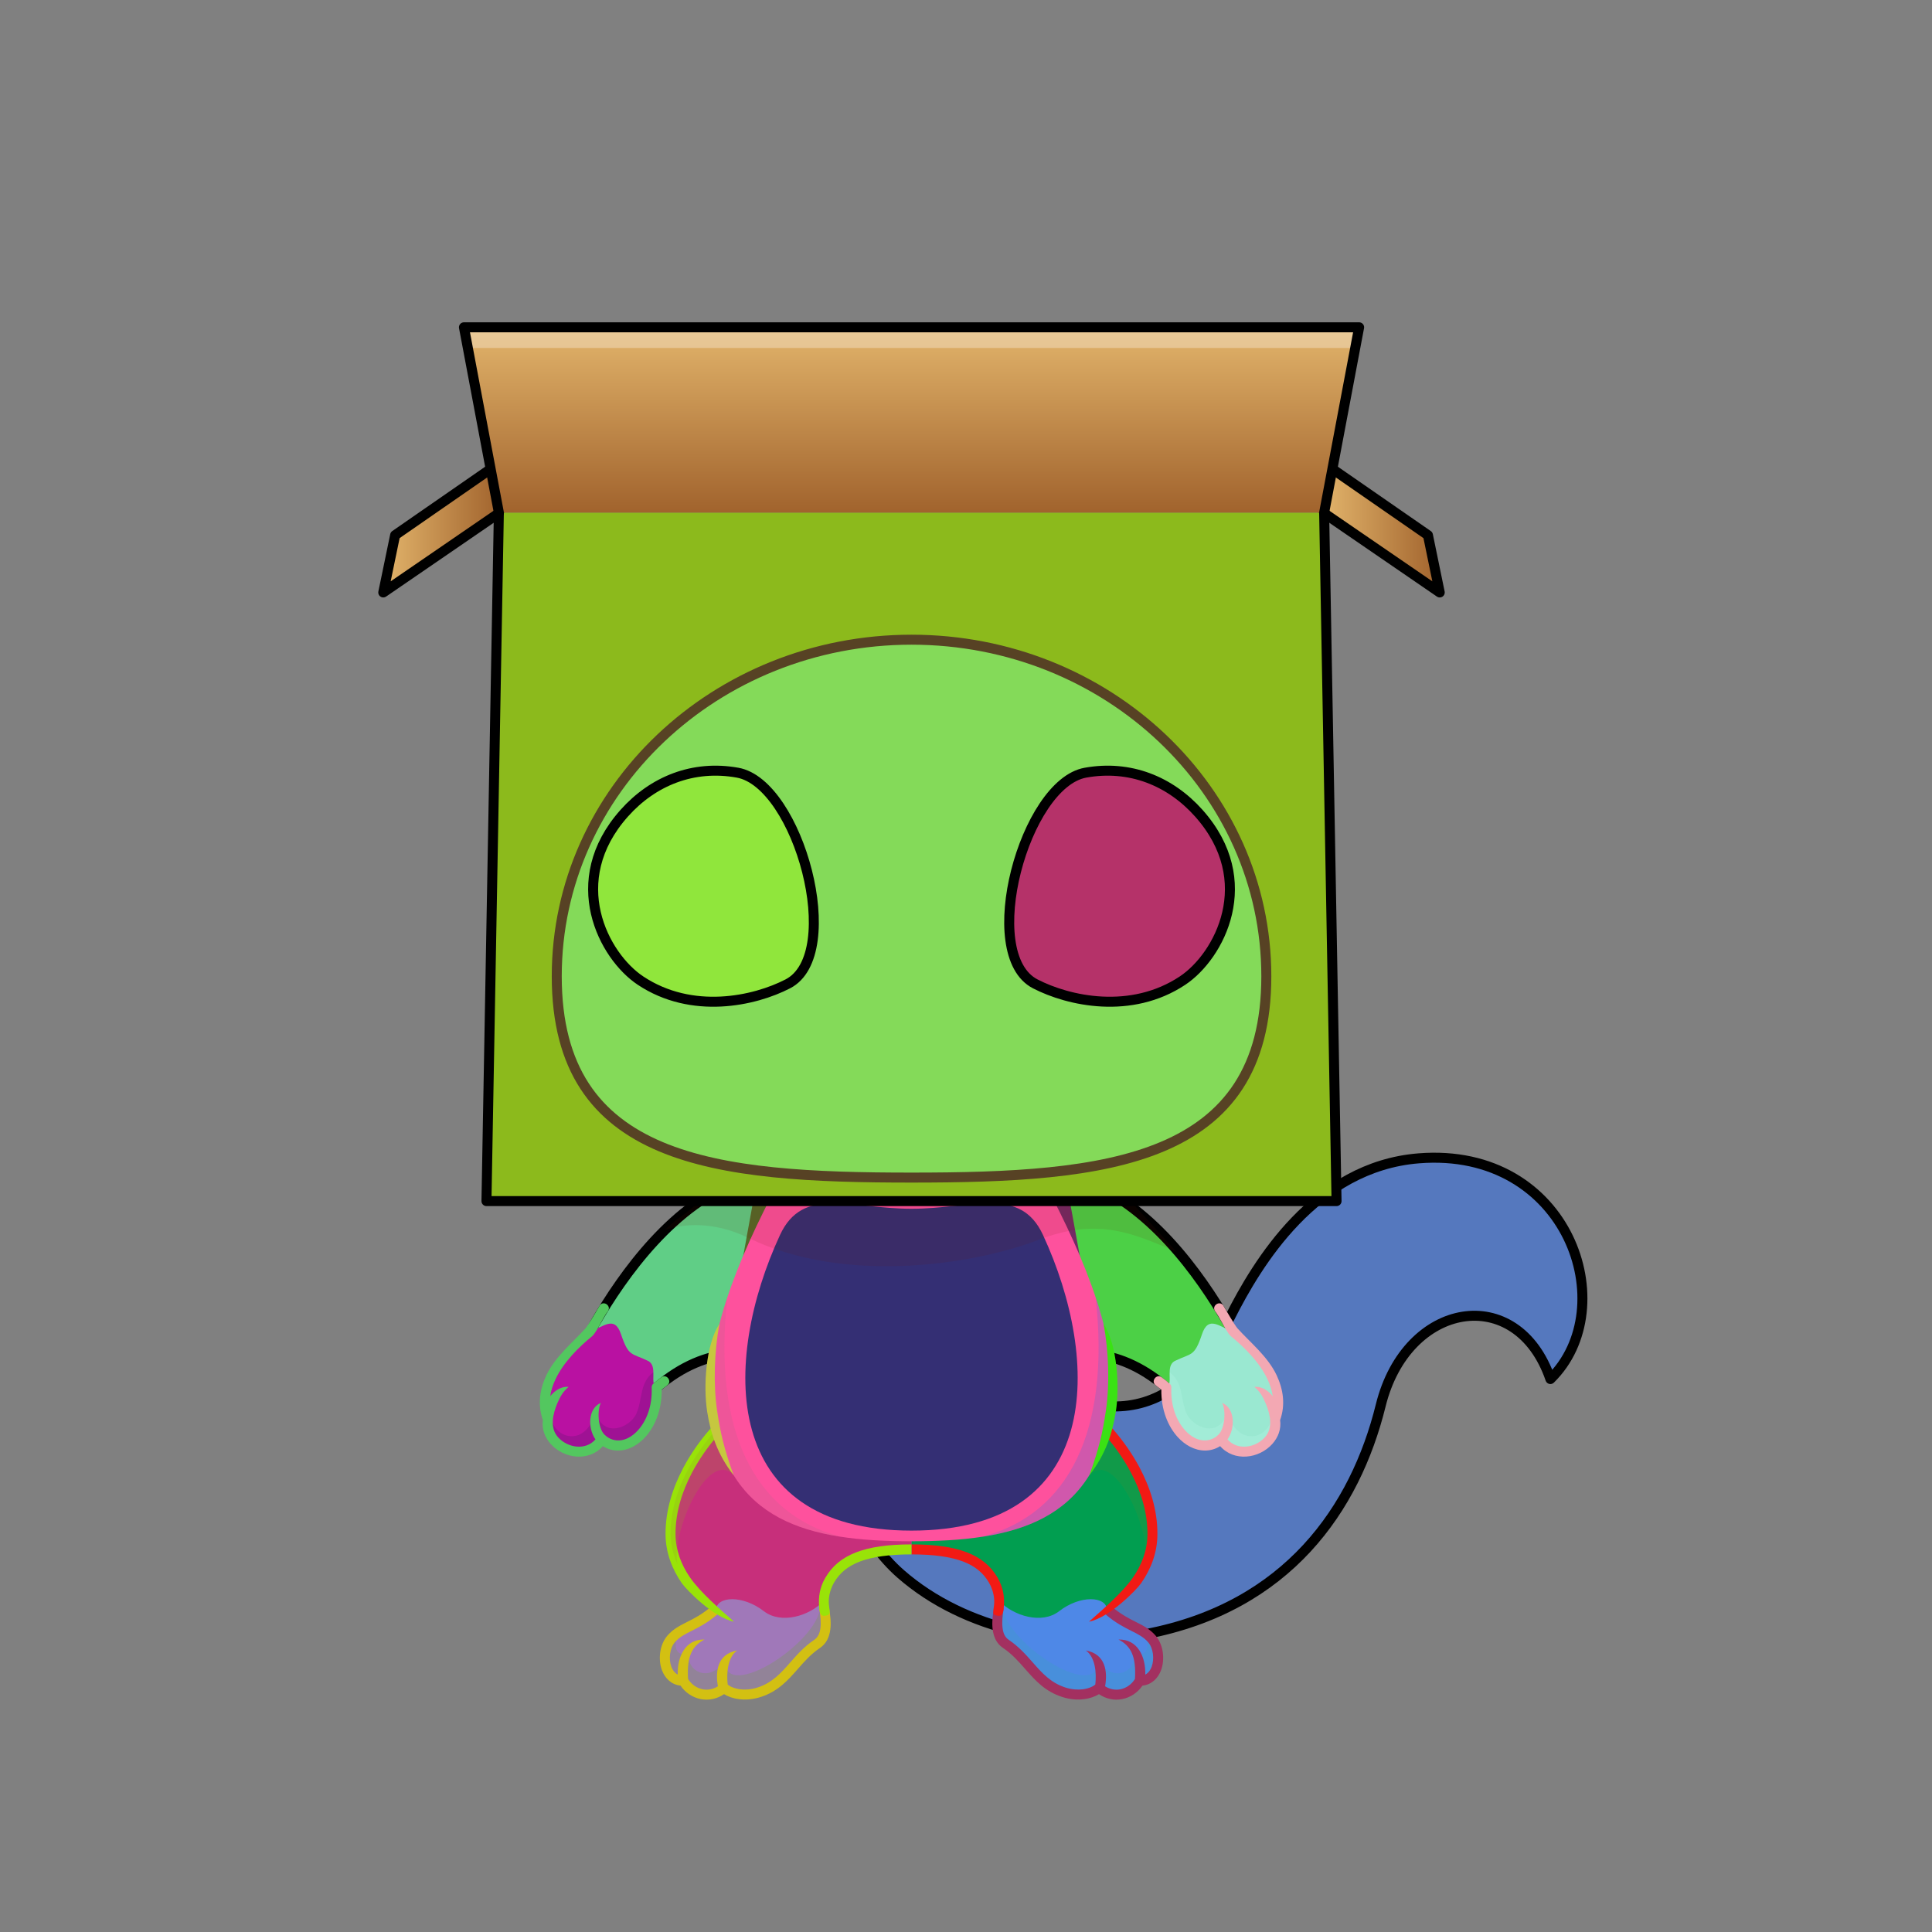 <?xml version="1.0" encoding="UTF-8"?><!DOCTYPE svg PUBLIC "-//W3C//DTD SVG 1.1//EN" "http://www.w3.org/Graphics/SVG/1.1/DTD/svg11.dtd"><!-- Creator: CorelDRAW 2018 (64-Bit) --><svg xmlns="http://www.w3.org/2000/svg" xmlns:xlink="http://www.w3.org/1999/xlink" xml:space="preserve" width="290mm" height="290mm" version="1.1" style="shape-rendering:geometricPrecision; text-rendering:geometricPrecision; image-rendering:optimizeQuality; fill-rule:evenodd; clip-rule:evenodd" viewBox="0 0 29000 29000">
 <rect x="0" y="0" width="29000" height="29000" fill="#808080" stroke="none"/>
 <defs>
  <style type="text/css">
   <![CDATA[
    .str1 {stroke:#574224;stroke-width:150;stroke-miterlimit:22.926}
    .str2 {stroke:black;stroke-width:150;stroke-linecap:round;stroke-linejoin:round;stroke-miterlimit:22.926}
    .str0 {stroke:black;stroke-width:150;stroke-linecap:round;stroke-linejoin:round;stroke-miterlimit:22.926}
    .fil3 {fill:none}
    .fil32 {fill:white}
    .fil18 {fill:black}
    .fil17 {fill:#333333}
    .fil10 {fill:#E5B381}
    .fil5 {fill:black;fill-rule:nonzero}
    .fil14 {fill:black;fill-opacity:0.102}
    .fil21 {fill:black;fill-opacity:0.149}
    .fil2 {fill:black;fill-opacity:0.2}
    .fil27 {fill:white;fill-opacity:0.302}
    .fil31 {fill:black;fill-opacity:0.502}
    .fil4 {fill:url(#id0)}
    .fil19 {fill:url(#id1)}
    .fil20 {fill:url(#id2)}
    .fil6 {fill:url(#id3)}
    .fil1 {fill:url(#id4)}
    .fil29 {fill:url(#id5)}
    .fil34 {fill:url(#id6)}
    .fil35 {fill:url(#id7)}
    .fil30 {fill:url(#id8)}
    .fil28 {fill:url(#id9)}
    .fil22 {fill:url(#id10)}
    .fil33 {fill:url(#id11)}
    .fil15 {fill:url(#id12)}
    .fil16 {fill:url(#id13)}
    .fil23 {fill:url(#id14)}
    .fil0 {fill:url(#id15)}
    .fil13 {fill:url(#id16)}
    .fil25 {fill:url(#id17)}
    .fil24 {fill:url(#id18)}
    .fil26 {fill:url(#id19)}
    .fil8 {fill:url(#id20)}
    .fil12 {fill:url(#id21)}
    .fil7 {fill:url(#id22)}
    .fil9 {fill:url(#id23)}
    .fil11 {fill:url(#id24)}
   ]]>
  </style>
  <linearGradient id="id0" gradientUnits="userSpaceOnUse" x1="11193.27" y1="23752.28" x2="11174.84" y2="25437.71">
   <stop offset="0" style="stop-opacity:1; stop-color:#E3B17F"/>
   <stop offset="0.478" style="stop-opacity:1; stop-color:#E4B280"/>
   <stop offset="1" style="stop-opacity:1; stop-color:#F2CAA4"/>
  </linearGradient>
  <linearGradient id="id1" gradientUnits="userSpaceOnUse" x1="8881" y1="13891.83" x2="12082" y2="13891.83">
   <stop offset="0" style="stop-opacity:1; stop-color:black"/>
   <stop offset="1" style="stop-opacity:1; stop-color:#855A34"/>
  </linearGradient>
  <linearGradient id="id2" gradientUnits="userSpaceOnUse" xlink:href="#id1" x1="18349.54" y1="14348.26" x2="15415.46" y2="13435.41">
  </linearGradient>
  <linearGradient id="id3" gradientUnits="userSpaceOnUse" xlink:href="#id0" x1="16189.16" y1="23752.28" x2="16170.73" y2="25437.71">
  </linearGradient>
  <linearGradient id="id4" gradientUnits="userSpaceOnUse" x1="21847.21" y1="19276.5" x2="23752.51" y2="19276.5">
   <stop offset="0" style="stop-opacity:1; stop-color:#403019"/>
   <stop offset="1" style="stop-opacity:1; stop-color:#7A5839"/>
  </linearGradient>
  <linearGradient id="id5" gradientUnits="userSpaceOnUse" x1="9479.04" y1="12867.35" x2="12102.83" y2="14016.37">
   <stop offset="0" style="stop-opacity:1; stop-color:#C29928"/>
   <stop offset="0.541" style="stop-opacity:1; stop-color:#FFEDB6"/>
   <stop offset="1" style="stop-opacity:1; stop-color:#F0C558"/>
  </linearGradient>
  <linearGradient id="id6" gradientUnits="userSpaceOnUse" xlink:href="#id5" x1="17859.45" y1="12814.03" x2="15287.72" y2="14069.69">
  </linearGradient>
  <linearGradient id="id7" gradientUnits="userSpaceOnUse" x1="16359.88" y1="11968.25" x2="16667.34" y2="14510.05">
   <stop offset="0" style="stop-opacity:1; stop-color:black"/>
   <stop offset="0.529" style="stop-opacity:1; stop-color:#4A2700"/>
   <stop offset="1" style="stop-opacity:1; stop-color:#94793E"/>
  </linearGradient>
  <linearGradient id="id8" gradientUnits="userSpaceOnUse" xlink:href="#id7" x1="10697.19" y1="11968.25" x2="11004.65" y2="14510.05">
  </linearGradient>
  <linearGradient id="id9" gradientUnits="userSpaceOnUse" x1="9834.49" y1="11762.52" x2="11208.63" y2="14949.71">
   <stop offset="0" style="stop-opacity:1; stop-color:#631400"/>
   <stop offset="0.561" style="stop-opacity:1; stop-color:#C2A230"/>
   <stop offset="1" style="stop-opacity:1; stop-color:#B8A14E"/>
  </linearGradient>
  <linearGradient id="id10" gradientUnits="userSpaceOnUse" x1="13348.22" y1="13831.27" x2="13348.22" y2="14392">
   <stop offset="0" style="stop-opacity:1; stop-color:#FFCCCC"/>
   <stop offset="1" style="stop-opacity:1; stop-color:#DB9092"/>
  </linearGradient>
  <linearGradient id="id11" gradientUnits="userSpaceOnUse" xlink:href="#id9" x1="17530.03" y1="11762.52" x2="16155.89" y2="14949.71">
  </linearGradient>
  <linearGradient id="id12" gradientUnits="userSpaceOnUse" x1="13682.02" y1="8026" x2="13682.02" y2="17937">
   <stop offset="0" style="stop-opacity:1; stop-color:#8C6543"/>
   <stop offset="0.4" style="stop-opacity:1; stop-color:#C99263"/>
   <stop offset="1" style="stop-opacity:1; stop-color:#E5B381"/>
  </linearGradient>
  <linearGradient id="id13" gradientUnits="userSpaceOnUse" x1="15363.13" y1="17851" x2="15363.13" y2="11031">
   <stop offset="0" style="stop-opacity:1; stop-color:#BF9F82"/>
   <stop offset="0.361" style="stop-opacity:1; stop-color:#F4F5F6"/>
   <stop offset="0.702" style="stop-opacity:1; stop-color:#E9EBED"/>
   <stop offset="1" style="stop-opacity:1; stop-color:#A7AFB5"/>
  </linearGradient>
  <linearGradient id="id14" gradientUnits="userSpaceOnUse" x1="5753" y1="7919" x2="7501" y2="7919">
   <stop offset="0" style="stop-opacity:1; stop-color:#E2B46B"/>
   <stop offset="1" style="stop-opacity:1; stop-color:#A1632D"/>
  </linearGradient>
  <linearGradient id="id15" gradientUnits="userSpaceOnUse" x1="18112.6" y1="24607.69" x2="18112.6" y2="17377.48">
   <stop offset="0" style="stop-opacity:1; stop-color:#6E5036"/>
   <stop offset="0.522" style="stop-opacity:1; stop-color:#C99263"/>
   <stop offset="1" style="stop-opacity:1; stop-color:#E5B381"/>
  </linearGradient>
  <linearGradient id="id16" gradientUnits="userSpaceOnUse" x1="13681.88" y1="22975" x2="13681.88" y2="18061.75">
   <stop offset="0" style="stop-opacity:1; stop-color:white"/>
   <stop offset="0.588" style="stop-opacity:1; stop-color:#DFE5EB"/>
   <stop offset="1" style="stop-opacity:1; stop-color:#B39E96"/>
  </linearGradient>
  <linearGradient id="id17" gradientUnits="userSpaceOnUse" xlink:href="#id14" x1="13682" y1="7694" x2="13682" y2="18029">
  </linearGradient>
  <linearGradient id="id18" gradientUnits="userSpaceOnUse" xlink:href="#id14" x1="19863" y1="7919" x2="21611" y2="7919">
  </linearGradient>
  <linearGradient id="id19" gradientUnits="userSpaceOnUse" xlink:href="#id14" x1="13682" y1="4913" x2="13682" y2="7694">
  </linearGradient>
  <linearGradient id="id20" gradientUnits="userSpaceOnUse" xlink:href="#id12" x1="11873.99" y1="21188" x2="11873.99" y2="24186.4">
  </linearGradient>
  <linearGradient id="id21" gradientUnits="userSpaceOnUse" x1="13681.38" y1="17759" x2="13681.38" y2="23135">
   <stop offset="0" style="stop-opacity:1; stop-color:#8C6543"/>
   <stop offset="0.271" style="stop-opacity:1; stop-color:#C99263"/>
   <stop offset="1" style="stop-opacity:1; stop-color:#D49F6F"/>
  </linearGradient>
  <linearGradient id="id22" gradientUnits="userSpaceOnUse" xlink:href="#id12" x1="15489.01" y1="21188" x2="15489.01" y2="24186.4">
  </linearGradient>
  <linearGradient id="id23" gradientUnits="userSpaceOnUse" x1="15848.66" y1="17896.31" x2="17556.39" y2="20560.01">
   <stop offset="0" style="stop-opacity:1; stop-color:#8C6543"/>
   <stop offset="0.42" style="stop-opacity:1; stop-color:#C99263"/>
   <stop offset="0.839" style="stop-opacity:1; stop-color:#E5B381"/>
   <stop offset="1" style="stop-opacity:1; stop-color:#E5B381"/>
  </linearGradient>
  <linearGradient id="id24" gradientUnits="userSpaceOnUse" xlink:href="#id23" x1="11513.92" y1="17895.37" x2="9806.85" y2="20560.01">
  </linearGradient>
 </defs>
 <g id="Tail">
  <g id="_2531637751968">
   <path class="fil0" d="M12493 21526c-108,-680 218,-1106 853,-1371 407,-170 968,-507 1548,103 1079,929 2559,1508 3570,-489 406,-803 1273,-2258 2832,-2382 2253,-180 3068,2240 1976,3313 -500,-1453 -2159,-1175 -2547,396 -382,1547 -1398,3025 -3525,3432 -1254,239 -2716,-59 -3679,-902 -591,-518 -901,-1308 -1028,-2100z" style="fill:#44d899"/>
   <path class="fil1" d="M22964 17853c907,726 1061,2107 308,2847 -261,-756 -835,-1043 -1380,-924 -50,-246 -83,-491 41,-633 381,-439 694,-22 600,-768 -39,-309 178,-491 431,-522z" style="fill:#3c86eb"/>
   <path class="fil2" d="M12493 21526c-34,-212 -25,-399 22,-565 118,7 216,-8 261,-76l227 -136c303,-16 813,941 1117,926 874,2545 4567,3180 6171,593 -550,1070 -1516,1958 -3091,2260 -1254,239 -2716,-59 -3679,-902 -591,-518 -901,-1308 -1028,-2100z" style="fill:#57c94a"/>
   <path class="fil2" d="M23272 20700c-500,-1453 -2159,-1175 -2547,396 -54,221 -122,441 -204,656 -306,-3218 2952,-2873 2751,-1052z" style="fill:#7e4cb5"/>
   <path class="fil3 str0" d="M12493 21526c-108,-680 218,-1106 853,-1371 407,-170 968,-507 1548,103 1079,929 2559,1508 3570,-489 406,-803 1273,-2258 2832,-2382 2253,-180 3068,2240 1976,3313 -500,-1453 -2159,-1175 -2547,396 -382,1547 -1398,3025 -3525,3432 -1254,239 -2716,-59 -3679,-902 -591,-518 -901,-1308 -1028,-2100z" style="fill:#5578be"/>
  </g>
 </g>
 <g id="Feet">
  <g id="_2531637747392">
   <g>
    <path class="fil4" d="M10257 25230c124,214 404,285 611,106 71,70 277,145 526,65 410,-131 508,-461 851,-710 221,-159 124,-477 114,-668 -364,340 -783,-165 -1076,-248 -374,-102 -737,158 -535,413 -198,95 -519,237 -672,411 -169,192 -121,631 181,631z" style="fill:#a078b9"/>
    <path class="fil2" d="M10257 25230c124,214 404,285 611,106 71,70 277,145 526,65 410,-131 518,-492 871,-726 157,-103 136,-387 103,-573 -17,-14 -36,-27 -55,-38 60,533 -1445,1528 -1434,860 -213,342 -595,186 -544,-150 -127,134 -271,-14 -143,-274 -182,62 -215,288 -209,441 17,153 106,289 274,289z" style="fill:#5db116"/>
    <path class="fil5" d="M10660 24128c32,-26 79,-22 106,10 26,31 22,79 -10,105 -143,120 -266,182 -373,236 -99,50 -183,92 -251,169 -81,92 -97,256 -55,370 18,49 49,94 96,118 -7,-269 115,-534 402,-526 -186,95 -268,253 -247,592 49,79 127,137 220,155 79,15 160,-2 228,-45 -39,-218 -11,-484 289,-538 -139,98 -163,330 -142,511 31,29 98,60 189,72 75,9 163,4 259,-27 222,-71 353,-219 490,-375 104,-118 210,-239 363,-342 56,-38 82,-102 91,-176 11,-85 0,-183 -14,-274 -14,-98 131,-119 145,-22 16,102 31,212 18,314 -14,114 -58,216 -157,282 -136,92 -236,206 -333,317 -151,171 -296,335 -557,419 -119,38 -230,44 -323,32 -93,-11 -171,-41 -226,-75 -103,70 -226,98 -349,74 -124,-24 -233,-98 -304,-202 -136,-15 -232,-107 -279,-232 -61,-166 -34,-387 84,-521 86,-98 183,-147 296,-204 100,-50 214,-108 344,-217z" style="fill:#d3c012"/>
   </g>
   <g>
    <path class="fil6" d="M17107 25230c-124,214 -404,285 -611,106 -71,70 -277,145 -526,65 -410,-131 -508,-461 -851,-710 -221,-159 -124,-477 -114,-668 364,340 783,-165 1076,-248 374,-102 737,158 534,413 199,95 520,237 673,411 169,192 121,631 -181,631z" style="fill:#4e88e7"/>
    <path class="fil2" d="M17107 25230c-124,214 -404,285 -611,106 -71,70 -277,145 -526,65 -410,-131 -518,-492 -872,-726 -156,-103 -135,-387 -103,-573 18,-14 37,-27 56,-38 -60,533 1445,1528 1433,860 214,342 596,186 545,-150 127,134 271,-14 143,-274 182,62 215,288 209,441 -17,153 -106,289 -274,289z" style="fill:#33aeab"/>
    <path class="fil5" d="M16703 24128c-31,-26 -78,-22 -105,10 -27,31 -22,79 9,105 144,120 266,182 373,236 100,50 184,92 252,169 81,92 97,256 55,370 -18,49 -49,94 -96,118 7,-269 -115,-534 -402,-526 186,95 268,253 247,592 -49,79 -127,137 -220,155 -79,15 -160,-2 -228,-45 38,-218 10,-484 -289,-538 139,98 163,330 142,511 -32,29 -98,60 -189,72 -75,9 -164,4 -260,-27 -221,-71 -352,-219 -489,-375 -104,-118 -211,-239 -363,-342 -57,-38 -82,-102 -91,-176 -11,-85 -1,-183 13,-274 15,-98 -130,-119 -144,-22 -16,102 -31,212 -18,314 14,114 57,216 157,282 136,92 236,206 333,317 151,171 295,335 557,419 119,38 230,44 323,32 93,-11 171,-41 226,-75 103,70 225,98 348,74 125,-24 233,-98 305,-202 136,-15 232,-107 279,-232 61,-166 34,-387 -84,-521 -86,-98 -183,-147 -296,-204 -100,-50 -214,-108 -345,-217z" style="fill:#a33060"/>
   </g>
  </g>
 </g>
 <g id="Legs">
  <g id="_2531637742240">
   <g>
    <path class="fil7" d="M13682 23259c428,0 1377,183 1321,776 215,222 637,350 896,149 312,-243 712,-232 720,-12 370,-265 678,-701 680,-1146 2,-860 -666,-1598 -969,-1838 -621,860 -1470,1269 -2648,1328l0 743z" style="fill:#019e50"/>
    <path class="fil2" d="M17192 23490c67,-148 106,-305 107,-464 2,-775 -541,-1451 -869,-1752l-157 727c26,48 52,95 79,143 387,-413 947,879 840,1346z" style="fill:#508e2d"/>
    <path class="fil5" d="M14990 24254c62,5 73,-66 79,-154 8,-118 -4,-261 -94,-417 0,-1 -1,-3 -2,-4 -100,-171 -247,-296 -460,-378 -208,-80 -478,-119 -831,-119l0 150c335,0 588,36 777,108 180,69 302,173 385,314 0,2 1,3 2,4 67,116 86,244 75,332 -9,68 -10,89 -11,105 -4,48 44,56 80,59zm1296 -3006c175,140 477,451 691,859 144,272 248,587 247,919 -1,245 -87,464 -218,653 -154,223 -454,481 -660,663 306,-60 713,-477 783,-578 147,-211 244,-458 244,-738 2,-360 -110,-698 -263,-989 -227,-430 -547,-760 -734,-907l-46 58 -44 60 0 0z" style="fill:#f21a14"/>
   </g>
   <g>
    <path class="fil8" d="M13682 23259c-428,0 -1377,183 -1321,776 -215,222 -637,350 -896,149 -312,-243 -712,-232 -720,-12 -370,-265 -679,-701 -680,-1146 -2,-860 666,-1598 969,-1838 621,860 1470,1269 2648,1328l0 743z" style="fill:#c72f7b"/>
    <path class="fil5" d="M12374 24254c-62,5 -74,-66 -80,-154 -7,-118 4,-261 94,-417 1,-1 2,-3 3,-4 100,-171 247,-296 460,-378 208,-80 478,-119 831,-119l0 150c-335,0 -588,36 -777,108 -180,69 -303,173 -385,314 -1,2 -1,3 -2,4 -67,116 -86,244 -75,332 9,68 10,89 11,105 4,48 -44,56 -80,59zm-1296 -3006c-176,140 -477,451 -692,859 -143,272 -247,587 -246,919 1,245 87,464 218,653 154,223 454,481 660,663 -306,-60 -713,-477 -784,-578 -146,-211 -243,-458 -244,-738 -1,-360 110,-698 264,-989 226,-430 547,-760 734,-907l46 58 44 60 0 0z" style="fill:#99e308"/>
    <path class="fil2" d="M10172 23490c-67,-148 -106,-305 -107,-464 -2,-775 540,-1451 869,-1752l157 727c-26,48 -53,95 -79,143 -388,-413 -947,879 -840,1346z" style="fill:#97972e"/>
   </g>
  </g>
 </g>
 <g id="Body">
  <animateTransform type="translate" values="0;0 200;0;0 200;0;0 200;0;0 200;0" dur="10" repeatCount="indefinite" additive="sum" attributeName="transform"/>
  <g id="_2531637767968">
   <path class="fil9" d="M16231 17709c1007,345 1819,1401 2257,2165 289,504 -636,1265 -911,1014 -627,-574 -1209,-620 -1689,-543 -742,120 -1353,-1920 -931,-2545 422,-21 934,-40 1274,-91z" style="fill:#742965"/>
   <path class="fil2" d="M17512 20830c-602,-518 -1160,-559 -1624,-485 -171,28 -335,-59 -481,-217 -325,-472 753,-1098 1039,-656 261,403 734,847 1111,1126 -2,93 16,193 -45,232l0 0 0 0z" style="fill:#3a320e"/>
   <path class="fil3 str0" d="M16477 20333c340,47 711,200 1100,555 275,251 1152,-509 864,-1013 -438,-763 -1203,-1821 -2210,-2166 -90,-31 -172,-59 -246,-84" style="fill:#4cd046"/>
   <path class="fil10" d="M17501 20836c-31,672 506,1059 828,766 253,397 884,103 809,-293 203,-535 -266,-1036 -634,-1325 -198,-64 -364,-248 -462,44 -114,341 -157,279 -402,398 -164,79 -11,352 -139,410z" style="fill:#9ae8d1"/>
   <path class="fil2" d="M17501 20836c-31,672 506,1059 828,766 341,429 911,24 753,-293 -65,297 -520,408 -657,-118 -113,412 -522,237 -614,26 -96,-216 -45,-462 -254,-619 -2,93 16,193 -45,232l0 0 0 1c-2,0 -3,1 -5,2l0 0 0 0 0 0 0 0 -1 1 0 0 0 0c-2,1 -3,2 -5,2z" style="fill:#c7fbf1"/>
   <path class="fil5" d="M17437 20673c-79,-58 -168,63 -89,121 29,21 57,43 84,65 -4,302 99,551 246,712 55,61 118,109 183,144 146,76 312,82 454,-8 209,238 583,191 784,-34 86,-97 135,-221 116,-357 83,-234 46,-463 -52,-673 -133,-282 -403,-498 -588,-704 -34,-37 -181,-286 -215,-345 -58,-79 -178,10 -120,89 36,48 75,120 112,186 6,12 81,153 124,188 201,164 431,392 551,649 38,81 65,165 77,251 -53,-69 -156,-152 -275,-139 81,67 126,143 171,252 66,158 113,363 -12,503 -142,159 -412,205 -563,33 116,-164 118,-464 -80,-548 55,102 48,374 -55,477 -86,86 -222,119 -360,47 -49,-26 -97,-63 -141,-112 -129,-140 -218,-365 -207,-639 2,-22 -6,-44 -23,-60 -37,-34 -82,-68 -122,-98z" style="fill:#f3a8b3"/>
   <path class="fil11" d="M11133 17709c-1007,345 -1819,1401 -2257,2165 -289,504 636,1265 911,1014 627,-574 1209,-620 1689,-543 742,120 1352,-1920 931,-2545 -422,-21 -934,-40 -1274,-91z" style="fill:#556a29"/>
   <path class="fil2" d="M9852 20830c602,-518 1160,-559 1624,-485 171,28 335,-59 481,-217 325,-472 -753,-1098 -1039,-656 -261,403 -734,847 -1111,1126 2,93 -16,193 45,232l0 0 0 0z" style="fill:#1e5db7"/>
   <path class="fil3 str0" d="M10887 20333c-340,47 -711,200 -1100,555 -275,251 -1153,-509 -864,-1013 438,-763 1203,-1821 2210,-2166 90,-31 171,-59 246,-84" style="fill:#60ce86"/>
   <path class="fil10" d="M9863 20836c31,672 -506,1059 -828,766 -253,397 -884,103 -809,-293 -203,-535 266,-1036 634,-1325 198,-64 364,-248 462,44 114,341 157,279 402,398 164,79 11,352 139,410z" style="fill:#b911a2"/>
   <path class="fil2" d="M9863 20836c31,672 -506,1059 -828,766 -341,429 -911,24 -754,-293 66,297 521,408 658,-118 113,412 522,237 614,26 95,-216 45,-462 254,-619 2,93 -16,193 45,232l0 0 0 1c2,0 3,1 5,2l0 0 0 0 0 0 0 0 0 1 1 0 0 0c1,1 3,2 5,2z" style="fill:#3b185b"/>
   <path class="fil5" d="M9927 20673c79,-58 168,63 88,121 -28,21 -56,43 -83,65 4,302 -100,551 -246,712 -56,61 -118,109 -183,144 -146,76 -312,82 -454,-8 -209,238 -583,191 -784,-34 -86,-97 -135,-221 -116,-357 -83,-234 -46,-463 52,-673 133,-282 403,-498 588,-704 34,-37 180,-286 214,-345 59,-79 179,10 121,89 -36,48 -76,120 -112,186 -6,12 -81,153 -124,188 -201,164 -431,392 -551,649 -38,81 -66,165 -77,251 53,-69 156,-152 275,-139 -81,67 -126,143 -172,252 -65,158 -113,363 13,503 142,159 412,205 562,33 -115,-164 -117,-464 81,-548 -55,102 -48,374 55,477 86,86 222,119 359,47 50,-26 98,-63 142,-112 128,-140 218,-365 207,-639 -2,-22 6,-44 23,-60 37,-34 81,-68 122,-98z" style="fill:#53c75f"/>
   <path class="fil12" d="M13682 23135c-1548,0 -2752,-291 -2993,-1956 -147,-1014 391,-2287 991,-3420 634,80 1289,123 2002,142 713,-19 1367,-62 2002,-142 600,1133 1137,2406 991,3420 -242,1665 -1445,1956 -2993,1956z" style="fill:#fe519d"/>
   <path class="fil13" d="M13682 18144c-911,0 -1630,-350 -1974,394 -875,1890 -906,4437 1974,4437 2879,0 2849,-2547 1974,-4437 -344,-744 -1063,-394 -1974,-394z" style="fill:#342f74"/>
   <path class="fil2" d="M12621 23067c-1016,-156 -1749,-629 -1932,-1888 -75,-519 29,-1106 229,-1707 -223,2001 402,3257 1703,3595z" style="fill:#b1658b"/>
   <path class="fil5" d="M11012 22144c-250,-321 -348,-641 -397,-954 -59,-377 -24,-998 184,-1320 -78,421 -93,905 -36,1298 50,341 104,572 249,976z" style="fill:#c6c73f"/>
   <path class="fil2" d="M14743 23067c1016,-156 1749,-629 1932,-1888 75,-519 -29,-1106 -229,-1707 223,2001 -402,3257 -1703,3595z" style="fill:#1c75e8"/>
   <path class="fil5" d="M16352 22144c250,-321 347,-641 397,-954 59,-377 24,-998 -184,-1320 78,421 93,905 36,1298 -50,341 -104,572 -249,976z" style="fill:#3ae214"/>
   <path class="fil14" d="M10473 18052c2173,0 4346,0 6519,0 223,246 445,492 668,739 -628,-264 -1164,-529 -2064,-183 -1010,389 -2934,669 -4363,-27 -537,-262 -995,-205 -1250,-120 213,-212 276,-197 490,-409z" style="fill:#711505"/>
  </g>
 </g>
 <g id="Head">
  <animateTransform type="translate" values="0;0 200;0;0 200;0;0 200;0;0 200;0" dur="10" repeatCount="indefinite" additive="sum" attributeName="transform"/>
  <g id="_2531493665120">
   <path class="fil15" d="M13682 8026c-4348,0 -6822,4005 -6118,7020 481,2063 3344,2891 6118,2891 2774,0 5637,-828 6118,-2891 704,-3015 -1769,-7020 -6118,-7020z" style="fill:#cda265"/>
   <path class="fil16" d="M13716 17851c2774,0 5603,-742 6084,-2805 65,-275 102,-559 114,-847 -169,615 -589,1050 -1081,1050 -300,0 -591,-150 -780,-429 -385,-566 -666,-1034 -1851,-721 -650,171 -974,-370 -1004,-654 -158,-1478 -715,-2414 -1516,-2414 -1372,0 -1488,2269 -1630,3277 -130,917 -1273,695 -1239,2263 26,1210 1988,1280 2903,1280z" style="fill:#3f4c3b"/>
   <path class="fil5" d="M19447 11963c177,545 289,1096 343,1569 53,462 37,918 -60,1351 -178,802 -697,1428 -1417,1903 -661,435 -2111,926 -3201,1064 1561,-30 2775,-598 3283,-930 753,-491 1330,-1151 1518,-1995 100,-451 117,-932 62,-1410 -44,-384 -295,-1267 -528,-1552z" style="fill:#c888aa"/>
   <path class="fil5" d="M13682 8068c-408,0 -767,39 -1102,103 -949,181 -2036,622 -2715,1037 604,-505 1714,-953 2675,-1136 348,-67 720,-107 1142,-107 421,0 794,40 1141,107 962,183 2072,631 2676,1136 -679,-415 -1766,-856 -2715,-1037 -335,-64 -694,-103 -1102,-103z" style="fill:#a04b88"/>
   <path class="fil5" d="M7916 11963c-176,545 -288,1096 -342,1569 -53,462 -37,918 60,1351 178,802 697,1428 1417,1903 661,435 2110,926 3201,1064 -1561,-30 -2776,-598 -3283,-930 -754,-491 -1330,-1151 -1518,-1995 -100,-451 -117,-932 -62,-1410 44,-384 295,-1267 527,-1552z" style="fill:#1684ff"/>
   <path class="fil17" d="M17537 10661c-88,51 -301,-13.66 -965,-16.66 -609,-4 -937,128.33 -1108,46.33 -190,-92 -36,-499.67 265,-574.67 918,-230 1968,451 1808,545z" style="fill:#7c0666"/>
   <path class="fil17" d="M9828 10661c88,51 300,-13.66 964,-16.66 610,-4 937,128.33 1108,46.33 191,-92 36,-499.67 -265,-574.67 -917,-230 -1967,451 -1807,545z" style="fill:#246507"/>
   <g>
    <g>
     <path class="fil3 str0" d="M12570.9 15207.04c298.2,518.55 1085.58,300.05 1111.02,-492.06m1111.06 492.06c-298.2,518.55 -1085.58,300.05 -1111.02,-492.06" style="fill:#29f131"/>
     <path class="fil18 str0" d="M13694.03 14847.58c37.16,244.69 152.84,422.87 298.94,528.3 -122.12,-60.34 -207.34,-137.71 -311.01,-137.67l0 -390.63 12.07 0zm-24.18 0c-37.16,244.69 -152.84,422.87 -298.94,528.3 122.12,-60.34 207.34,-137.71 311.01,-137.67l0 -390.63 -12.07 0z" style="fill:#ec341d"/>
    </g>
    <line class="fil3 str0" x1="13682.26" y1="14180.54" x2="13681.96" y2="14880.35"/>
    <path class="fil18" d="M14673.27 15047.69c-46.92,76.89 115.29,124.78 84.31,331.66 -2.31,9.41 84.41,-125.05 92.94,-123.88 84.62,11.62 127.3,6.83 206.64,46.2 134.11,66.53 -245.72,-480.42 -383.89,-253.98z" style="fill:#502f8a"/>
    <path class="fil18" d="M12691.25 15047.69c46.92,76.89 -115.29,124.78 -84.31,331.66 2.31,9.41 -84.41,-125.05 -92.94,-123.88 -84.62,11.62 -127.3,6.83 -206.64,46.2 -134.11,66.53 245.72,-480.42 383.89,-253.98z" style="fill:#ba5047"/>
   </g>
   <path class="fil19" d="M8881 13871c1090,-368 2468,-46 3201,553 -23,-760 -1912,-1646 -3201,-553z" style="fill:#218f70"/>
   <path class="fil20" d="M18483 13871c-1090,-368 -2468,-46 -3201,553 23,-760 1912,-1646 3201,-553z" style="fill:#0d7fca"/>
   <path class="fil21" d="M10362 10599c4163,-973 6571,-31 8739,3375 168,-1917 -544,-3708 -2080,-5382l-6568 1003c-212,262 122,742 -91,1004z" style="fill:#04d2c6"/>
   <path class="fil21" d="M8511 12937c-313,4148 3201,4754 6342,4793 -2258,328 -4829,60 -7235,30 233,-1662 35,-3533 893,-4823z" style="fill:#1db92d"/>
   <path class="fil22 str0" d="M13681.93 13831.27c-194.19,0 -464.62,92.75 -443.8,231.23 19.09,127.03 197.21,329.5 443.8,329.5 246.59,0 424.71,-202.47 443.8,-329.5 20.82,-138.48 -249.61,-231.23 -443.8,-231.23z" style="fill:#90ba1f"/>
   <polygon class="fil23 str0" points="7501,7694 5753,8893 5931,8033 7501,6945 7488,7694 "/>
   <polygon class="fil24 str0" points="19863,7694 21611,8893 21434,8033 19863,6945 19876,7694 "/>
   <path class="fil25" d="M13682 7694l6194 0 186 10335 -6380 0 -6380 0 186 -10335 6194 0zm0 9982c2941,0 5326,-232 5326,-3022 0,-2790 -2385,-5052 -5326,-5052 -2941,0 -5325,2262 -5325,5052 0,2790 2384,3022 5325,3022z" style="fill:#8cba1c"/>
   <path class="fil3 str1" d="M13682 17676c2941,0 5326,-232 5326,-3022 0,-2790 -2385,-5052 -5326,-5052 -2941,0 -5325,2262 -5325,5052 0,2790 2384,3022 5325,3022z" style="fill:#84da59"/>
   <polyline class="fil3 str0" points="19876,7694 20062,18029 13682,18029 7302,18029 7488,7694 "/>
   <polygon class="fil26" points="13682,7694 19876,7694 20401,4913 13682,4913 6964,4913 7488,7694 "/>
   <polygon class="fil27" points="20342,5223 20401,4913 13682,4913 6964,4913 7022,5223 13682,5223 "/>
   <polyline class="fil3 str0" points="19876,7694 20401,4913 13682,4913 6964,4913 7488,7694 "/>
  </g>
 </g>
 <g id="Eyes">
  <animateTransform type="translate" values="0;0 200;0;0 200;0;0 200;0;0 200;0" dur="10" repeatCount="indefinite" additive="sum" attributeName="transform"/>
  <animate attributeName="opacity" values="0;1;1;1;1;1;1;1;1;1;1;1;1;1;1;1;1;1;1;1;1;1;1;1;1;1;1;1;1;1;1;1;1;1;1;1;1;1;1;1;1;1;1;1;1;1;1;1;1;1;1;1;1;1;1;1;1;1;1;1;1;1;1;1;1;1;1;1;1;1;1;1;1;1;1;1;1;1;1;1;1;1;1;1;0;0" dur="10" repeatCount="indefinite"/>
  <g id="_2531493657952">
   <path class="fil28" d="M9613.45 14718.69c773.54,514.43 1710.65,308.82 2212.14,49.31 859.99,-445.02 159.67,-3004.29 -753.42,-3169.56 -667.66,-120.85 -1272.57,125.89 -1702.02,607.88 -907.85,1018.93 -307.34,2146.17 243.3,2512.37z" style="fill:#5e871d"/>
   <path class="fil29" d="M12224.07 13972.25c-39.41,-809.44 -522.1,-1828.41 -1091.42,-1925.99 -84.01,-14.41 -166.96,-22.99 -248.64,-26.14 -434.33,17.82 -822.08,209.15 -1115.19,520.7 -784.12,833.47 -289.05,1768.93 186.56,2068.49 668.12,420.8 1501.08,239.2 1934.23,26.93 215.6,-105.65 317.47,-357.12 334.46,-663.99z" style="fill:#340cec"/>
   <path class="fil30" d="M10567.54 11992.44c659.67,-149.94 1321.3,286.68 1477.8,975.22 156.51,688.54 -251.38,1368.26 -911.05,1518.2 -659.67,149.94 -1321.3,-286.68 -1477.8,-975.22 -156.5,-688.54 251.39,-1368.26 911.05,-1518.2z" style="fill:#e13e6e"/>
   <path class="fil31" d="M12203.37 14071.71c103.66,-917.33 -455.39,-2350.95 -1131.2,-2473.27 -667.66,-120.85 -1272.57,125.89 -1702.02,607.88 -279.62,313.84 -825.61,1292.19 -206.7,2053.12 -251.01,-742.02 734.17,-1842.47 1760.19,-1736.44 917.3,94.79 1121.57,527.8 1267.86,1604.08 4.22,-18.18 8.12,-36.69 11.87,-55.37z" style="fill:#41c09a"/>
   <circle class="fil32" transform="matrix(1.814 -1.431 1.754 2.333 10980.1 12431.9)" r="234.72"/>
   <circle class="fil32" transform="matrix(0.423 -0.242 0.41 0.681 9590.31 14220.8)" r="234.72"/>
   <path class="fil32" d="M11633.13 13735.61c-78.77,-36.63 -188.57,-37.3 -236.31,-109.87 -32.7,-49.73 0.01,-141.32 51.64,-170.93 42.6,-24.44 122.86,29.67 131.99,65.58 -9.13,-35.91 35.53,-121.78 84.64,-120.65 59.5,1.37 131.98,66.21 126.99,125.52 -7.27,86.56 -107.23,140.55 -158.95,210.35z" style="fill:#a3e1ba"/>
   <path class="fil32" d="M9784.2 13294.86c183.1,-18.68 205.68,-80.96 217.08,-306.72 11.41,225.76 33.98,288.04 217.08,306.72 -183.1,18.69 -205.67,80.97 -217.08,306.73 -11.4,-225.76 -33.98,-288.04 -217.08,-306.73z" style="fill:#9c5a19"/>
   <path class="fil32" d="M10092.28 13843.66c106.01,-10.82 119.08,-46.88 125.69,-177.59 6.6,130.71 19.67,166.77 125.68,177.59 -106.01,10.82 -119.08,46.87 -125.68,177.59 -6.61,-130.72 -19.68,-166.77 -125.69,-177.59z" style="fill:#17ef43"/>
   <path class="fil32" d="M9745.01 13658.45c106.01,-10.82 119.08,-46.88 125.69,-177.59 6.6,130.71 19.67,166.77 125.68,177.59 -106.01,10.82 -119.08,46.87 -125.68,177.59 -6.61,-130.72 -19.68,-166.77 -125.69,-177.59z" style="fill:#716ee6"/>
   <path class="fil3 str2" d="M9613.45 14718.69c773.54,514.43 1710.65,308.82 2212.14,49.31 859.99,-445.02 159.67,-3004.29 -753.42,-3169.56 -667.66,-120.85 -1272.57,125.89 -1702.02,607.88 -907.85,1018.93 -307.34,2146.17 243.3,2512.37z" style="fill:#90e63c"/>
  </g>
  <g id="_2531493648992">
   <path class="fil33" d="M17751.07 14718.69c-773.54,514.43 -1710.65,308.82 -2212.14,49.31 -859.99,-445.02 -159.67,-3004.29 753.42,-3169.56 667.66,-120.85 1272.57,125.89 1702.02,607.88 907.85,1018.93 307.34,2146.17 -243.3,2512.37z" style="fill:#99f9f9"/>
   <path class="fil34" d="M15140.45 13972.25c39.41,-809.44 522.1,-1828.41 1091.42,-1925.99 84.01,-14.41 166.96,-22.99 248.64,-26.14 434.33,17.82 822.08,209.15 1115.19,520.7 784.12,833.47 289.05,1768.93 -186.56,2068.49 -668.12,420.8 -1501.08,239.2 -1934.23,26.93 -215.6,-105.65 -317.47,-357.12 -334.46,-663.99z" style="fill:#c6d293"/>
   <path class="fil35" d="M16796.98 11992.44c-659.67,-149.94 -1321.3,286.68 -1477.8,975.22 -156.51,688.54 251.38,1368.26 911.05,1518.2 659.67,149.94 1321.3,-286.68 1477.8,-975.22 156.5,-688.54 -251.39,-1368.26 -911.05,-1518.2z" style="fill:#3189ea"/>
   <path class="fil31" d="M15161.15 14071.71c-103.66,-917.33 455.39,-2350.95 1131.2,-2473.27 667.66,-120.85 1272.57,125.89 1702.02,607.88 279.62,313.84 825.61,1292.19 206.7,2053.12 251.01,-742.02 -734.17,-1842.47 -1760.19,-1736.44 -917.3,94.79 -1121.57,527.8 -1267.86,1604.08 -4.22,-18.18 -8.12,-36.69 -11.87,-55.37z" style="fill:#634ccb"/>
   <circle class="fil32" transform="matrix(-1.814 -1.431 -1.754 2.333 16384.5 12431.9)" r="234.72"/>
   <circle class="fil32" transform="matrix(-0.423 -0.242 -0.41 0.681 17774.2 14220.8)" r="234.72"/>
   <path class="fil32" d="M15731.39 13735.61c78.77,-36.63 188.57,-37.3 236.31,-109.87 32.7,-49.73 -0.01,-141.32 -51.64,-170.93 -42.6,-24.44 -122.86,29.67 -131.99,65.58 9.13,-35.91 -35.53,-121.78 -84.64,-120.65 -59.5,1.37 -131.98,66.21 -126.99,125.52 7.27,86.56 107.23,140.55 158.95,210.35z" style="fill:#21717a"/>
   <path class="fil32" d="M17580.32 13294.86c-183.1,-18.68 -205.68,-80.96 -217.08,-306.72 -11.41,225.76 -33.98,288.04 -217.08,306.72 183.1,18.69 205.67,80.97 217.08,306.73 11.4,-225.76 33.98,-288.04 217.08,-306.73z" style="fill:#0a3c86"/>
   <path class="fil32" d="M17272.24 13843.66c-106.01,-10.82 -119.08,-46.88 -125.69,-177.59 -6.6,130.71 -19.67,166.77 -125.68,177.59 106.01,10.82 119.08,46.87 125.68,177.59 6.61,-130.72 19.68,-166.77 125.69,-177.59z" style="fill:#f1df50"/>
   <path class="fil32" d="M17619.51 13658.45c-106.01,-10.82 -119.08,-46.88 -125.69,-177.59 -6.6,130.71 -19.67,166.77 -125.68,177.59 106.01,10.82 119.08,46.87 125.68,177.59 6.61,-130.72 19.68,-166.77 125.69,-177.59z" style="fill:#3dd3e6"/>
   <path class="fil3 str2" d="M17751.07 14718.69c-773.54,514.43 -1710.65,308.82 -2212.14,49.31 -859.99,-445.02 -159.67,-3004.29 753.42,-3169.56 667.66,-120.85 1272.57,125.89 1702.02,607.88 907.85,1018.93 307.34,2146.17 -243.3,2512.37z" style="fill:#b53269"/>
  </g>
 </g>
</svg>